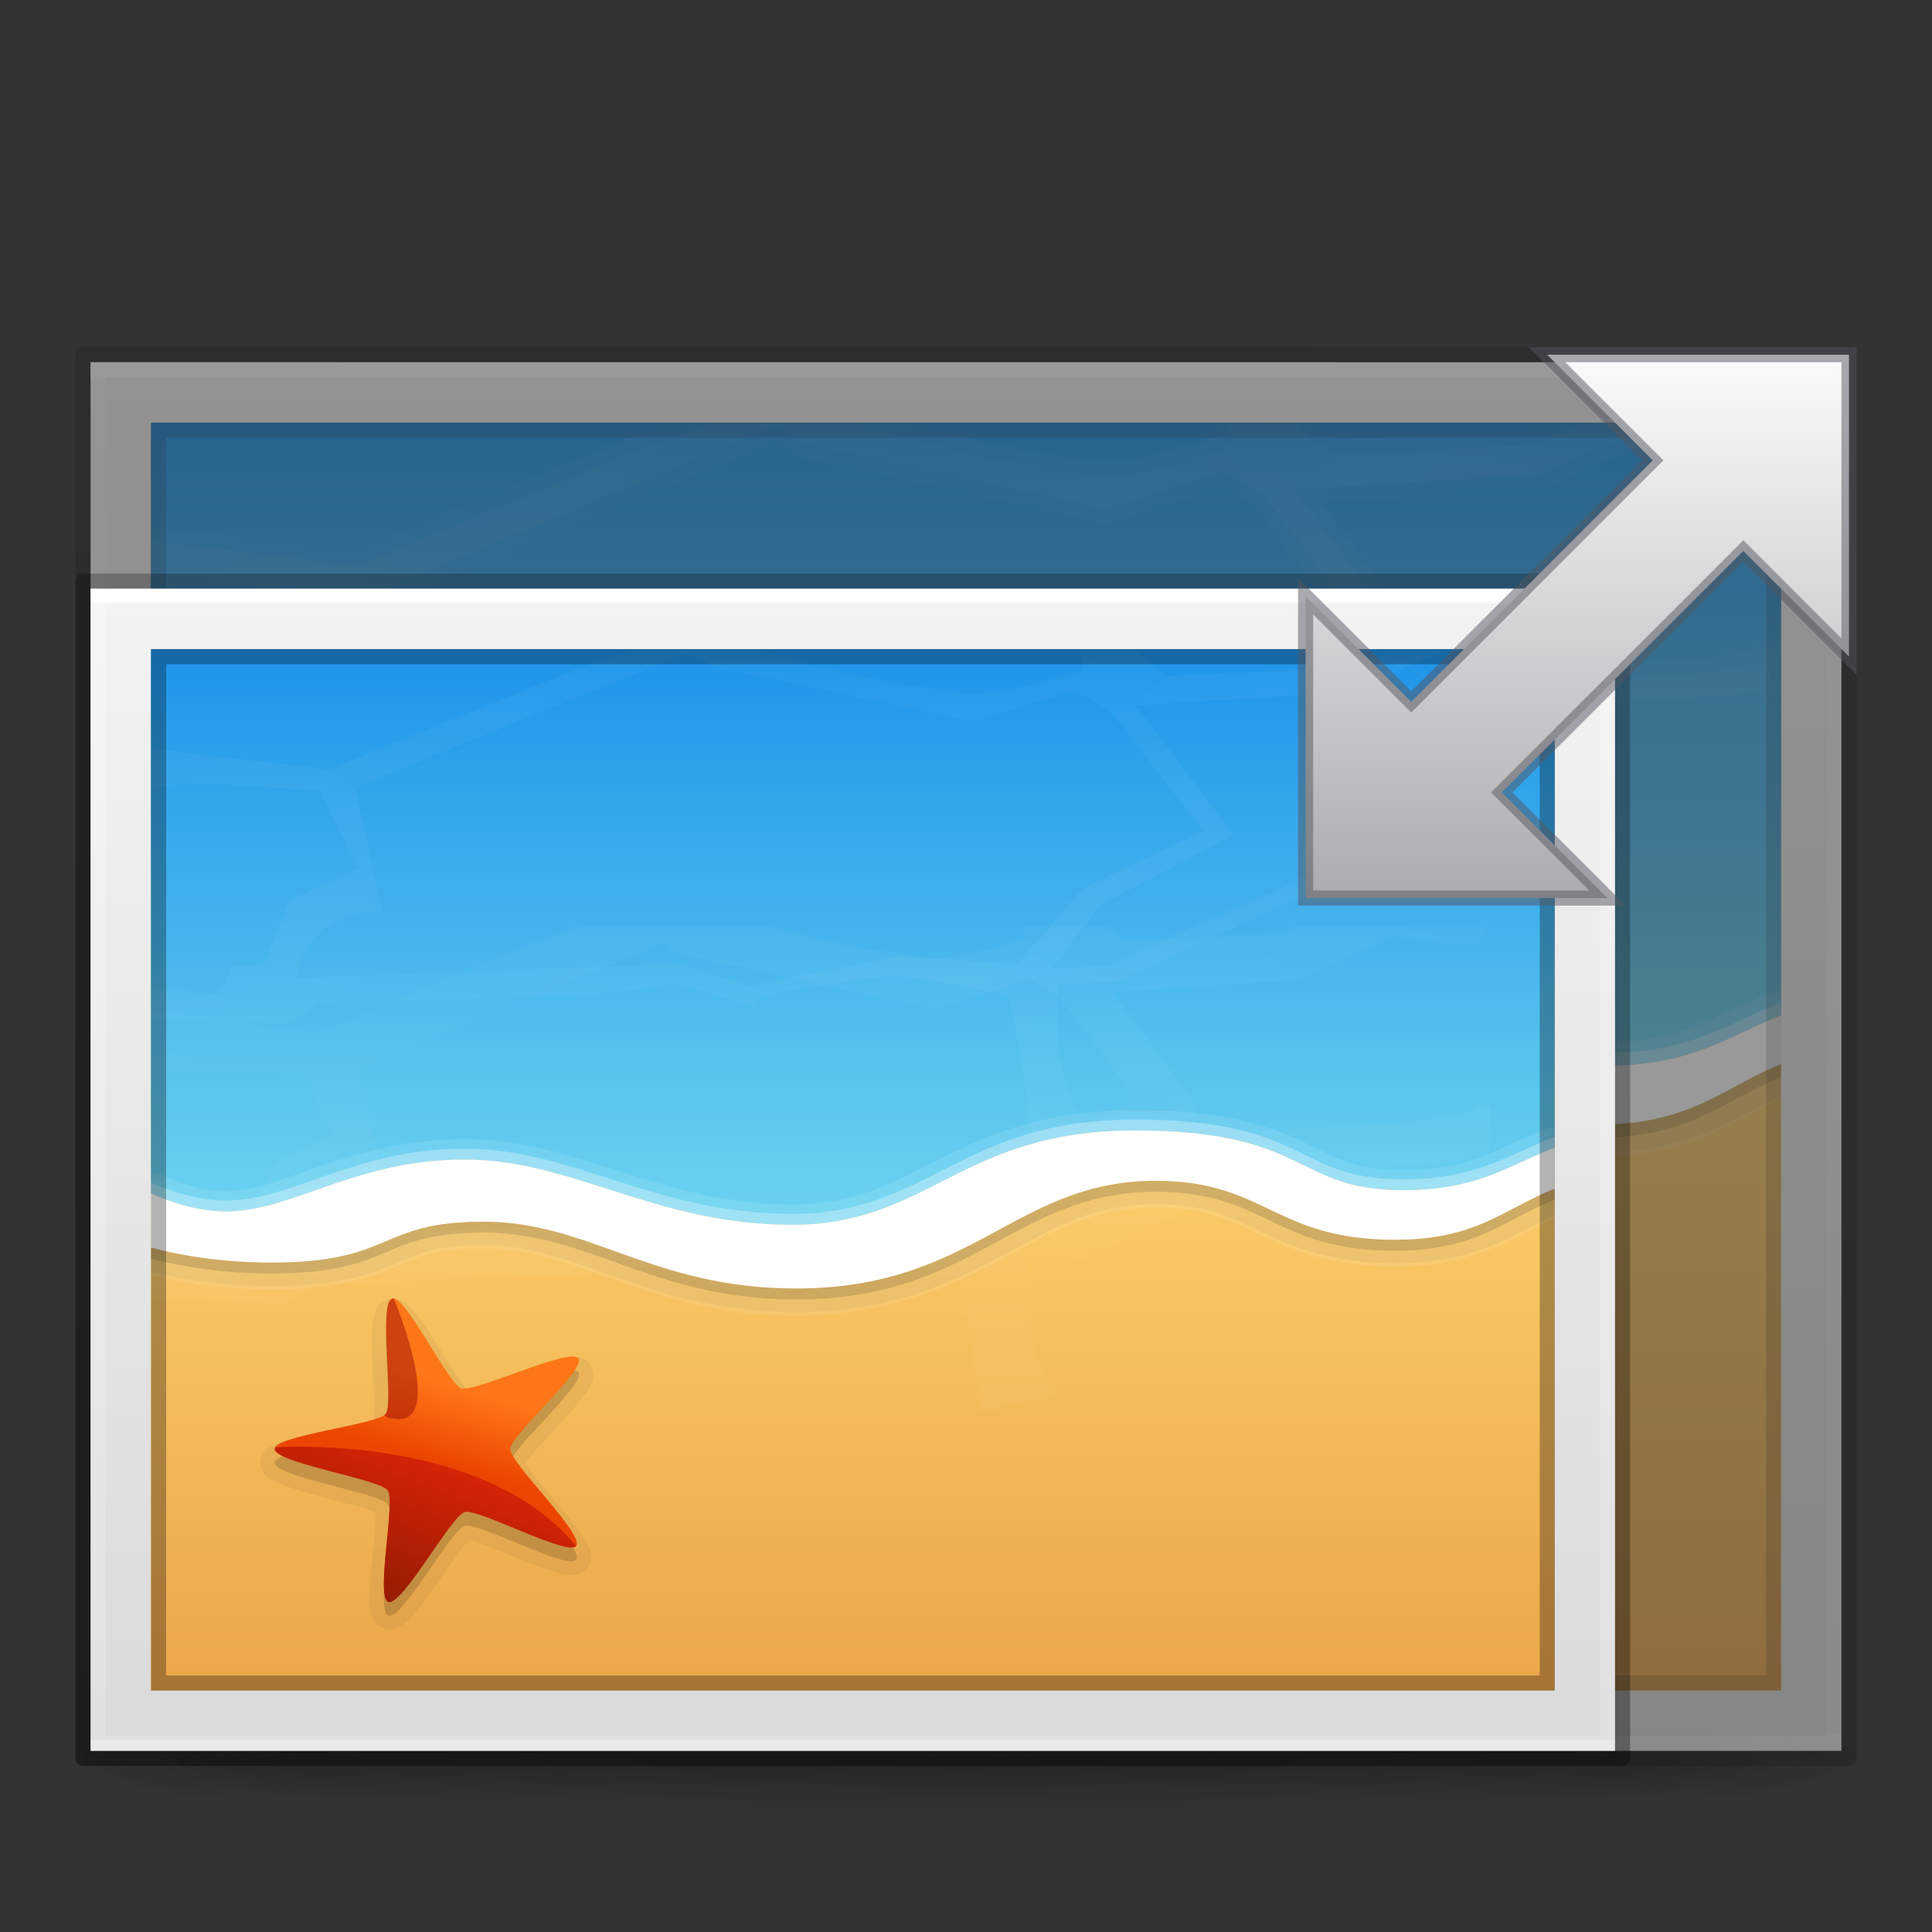 <?xml version="1.0" encoding="UTF-8" standalone="no"?>
<svg
   xmlns:dc="http://purl.org/dc/elements/1.1/"
   xmlns:cc="http://creativecommons.org/ns#"
   xmlns:rdf="http://www.w3.org/1999/02/22-rdf-syntax-ns#"
   xmlns:svg="http://www.w3.org/2000/svg"
   xmlns="http://www.w3.org/2000/svg"
   xmlns:xlink="http://www.w3.org/1999/xlink"
   version="1.0"
   width="128"
   height="128"
   id="svg2453">
  <rect width="100%" height="100%" fill="#333333" stroke="none"/>
  <defs
     id="defs2455">
    <linearGradient
       id="linearGradient3104-6">
      <stop
         id="stop3106-3"
         style="stop-color:#000000;stop-opacity:0.318"
         offset="0" />
      <stop
         id="stop3108-9"
         style="stop-color:#000000;stop-opacity:0.24"
         offset="1" />
    </linearGradient>
    <linearGradient
       id="linearGradient3977-4">
      <stop
         id="stop3979-7"
         style="stop-color:#ffffff;stop-opacity:1"
         offset="0" />
      <stop
         id="stop3981-6"
         style="stop-color:#ffffff;stop-opacity:0.235"
         offset="0.004" />
      <stop
         id="stop3983-5"
         style="stop-color:#ffffff;stop-opacity:0.157"
         offset="1" />
      <stop
         id="stop3985-6"
         style="stop-color:#ffffff;stop-opacity:0.392"
         offset="1" />
    </linearGradient>
    <linearGradient
       id="linearGradient3600-9">
      <stop
         id="stop3602-3"
         style="stop-color:#f4f4f4;stop-opacity:1"
         offset="0" />
      <stop
         id="stop3604-7"
         style="stop-color:#dbdbdb;stop-opacity:1"
         offset="1" />
    </linearGradient>
    <linearGradient
       x1="-51.786"
       y1="50.786"
       x2="-51.786"
       y2="2.906"
       id="linearGradient3163"
       xlink:href="#linearGradient3104-6"
       gradientUnits="userSpaceOnUse"
       gradientTransform="matrix(2.699,0,0,1.891,182.371,16.15)" />
    <linearGradient
       x1="24"
       y1="5.703"
       x2="24"
       y2="42.297"
       id="linearGradient3166"
       xlink:href="#linearGradient3977-4"
       gradientUnits="userSpaceOnUse"
       gradientTransform="matrix(3.108,0,0,2.459,-10.595,10.973)" />
    <linearGradient
       x1="25.132"
       y1="0.985"
       x2="25.132"
       y2="47.013"
       id="linearGradient3169"
       xlink:href="#linearGradient3600-9"
       gradientUnits="userSpaceOnUse"
       gradientTransform="matrix(3.314,0,0,1.999,-15.543,18.957)" />
    <linearGradient
       id="linearGradient3242-59-5">
      <stop
         id="stop3244-9-4"
         style="stop-color:#f8b17e;stop-opacity:1"
         offset="0" />
      <stop
         id="stop3246-7-4"
         style="stop-color:#e35d4f;stop-opacity:1"
         offset="0.262" />
      <stop
         id="stop3248-87-0"
         style="stop-color:#c6262e;stop-opacity:1"
         offset="0.661" />
      <stop
         id="stop3250-2-0"
         style="stop-color:#690b54;stop-opacity:1"
         offset="1" />
    </linearGradient>
    <linearGradient
       x1="229.01"
       y1="600.009"
       x2="229.01"
       y2="635.009"
       id="linearGradient3243"
       xlink:href="#linearGradient3242-59-5"
       gradientUnits="userSpaceOnUse"
       gradientTransform="matrix(-1,0,0,-1,456.02,1228.029)" />
    <linearGradient
       id="linearGradient3702-501-757-0">
      <stop
         id="stop2895-0"
         style="stop-color:#181818;stop-opacity:0"
         offset="0" />
      <stop
         id="stop2897-2"
         style="stop-color:#181818;stop-opacity:1"
         offset="0.5" />
      <stop
         id="stop2899-6"
         style="stop-color:#181818;stop-opacity:0"
         offset="1" />
    </linearGradient>
    <linearGradient
       id="linearGradient3688-464-309-8">
      <stop
         id="stop2889-9"
         style="stop-color:#181818;stop-opacity:1"
         offset="0" />
      <stop
         id="stop2891-4"
         style="stop-color:#181818;stop-opacity:0"
         offset="1" />
    </linearGradient>
    <radialGradient
       r="35.338"
       fy="93.468"
       fx="-4.029"
       cy="93.468"
       cx="-4.029"
       gradientTransform="matrix(1.74,0,0,0.17,71.011,100.34)"
       gradientUnits="userSpaceOnUse"
       id="radialGradient5448-5"
       xlink:href="#linearGradient3688-464-309-8" />
    <radialGradient
       cx="4.993"
       cy="43.5"
       r="2.5"
       fx="4.993"
       fy="43.5"
       id="radialGradient4093-8"
       xlink:href="#linearGradient3688-464-309-8"
       gradientUnits="userSpaceOnUse"
       gradientTransform="matrix(2.004,0,0,1.4,27.988,-17.4)" />
    <radialGradient
       cx="4.993"
       cy="43.5"
       r="2.5"
       fx="4.993"
       fy="43.5"
       id="radialGradient4095-5"
       xlink:href="#linearGradient3688-464-309-8"
       gradientUnits="userSpaceOnUse"
       gradientTransform="matrix(2.004,0,0,1.4,-20.012,-104.4)" />
    <linearGradient
       x1="25.058"
       y1="47.028"
       x2="25.058"
       y2="39.999"
       id="linearGradient4097-9"
       xlink:href="#linearGradient3702-501-757-0"
       gradientUnits="userSpaceOnUse" />
    <linearGradient
       y2="41.994"
       x2="37.069"
       y1="11.344"
       x1="37.069"
       gradientTransform="matrix(1.154,0,0,1.154,64.216,11.906)"
       gradientUnits="userSpaceOnUse"
       id="linearGradient1298"
       xlink:href="#linearGradient4220-7" />
    <linearGradient
       id="linearGradient4220-7">
      <stop
         offset="0"
         style="stop-color:#fafafa;stop-opacity:1"
         id="stop4222-7" />
      <stop
         offset="1"
         style="stop-color:#abacae;stop-opacity:1"
         id="stop4224-0" />
    </linearGradient>
    <linearGradient
       y2="47.013"
       x2="25.132"
       y1="0.985"
       x1="25.132"
       gradientTransform="matrix(2.888,0,0,1.676,-12.833,34.695)"
       gradientUnits="userSpaceOnUse"
       id="linearGradient4208"
       xlink:href="#linearGradient3600-9" />
    <linearGradient
       y2="42.297"
       x2="24"
       y1="5.703"
       x1="24"
       gradientTransform="matrix(2.708,0,0,2.063,-8.522,27.999)"
       gradientUnits="userSpaceOnUse"
       id="linearGradient4212"
       xlink:href="#linearGradient3977-4" />
    <linearGradient
       y2="2.906"
       x2="-51.786"
       y1="50.786"
       x1="-51.786"
       gradientTransform="matrix(2.352,0,0,1.586,159.599,32.341)"
       gradientUnits="userSpaceOnUse"
       id="linearGradient4214"
       xlink:href="#linearGradient3104-6" />
    <linearGradient
       gradientTransform="matrix(0.632,0,0,0.64,146.174,45.032)"
       gradientUnits="userSpaceOnUse"
       xlink:href="#linearGradient3825-5-8-1"
       id="linearGradient5351"
       y2="39.992"
       x2="-96.557"
       y1="110.925"
       x1="-96.557" />
    <linearGradient
       id="linearGradient3825-5-8-1">
      <stop
         offset="0"
         style="stop-color:#e89c42;stop-opacity:1"
         id="stop3827-2-3-5" />
      <stop
         offset="1"
         style="stop-color:#faca67;stop-opacity:1"
         id="stop3829-5-0-5" />
    </linearGradient>
    <linearGradient
       gradientTransform="matrix(0.632,0,0,0.64,146.174,45.032)"
       gradientUnits="userSpaceOnUse"
       xlink:href="#linearGradient3871-6-7"
       id="linearGradient5346"
       y2="38.561"
       x2="-107.456"
       y1="-37.385"
       x1="-107.456" />
    <linearGradient
       id="linearGradient3871-6-7">
      <stop
         offset="0"
         style="stop-color:#0b85e9;stop-opacity:1"
         id="stop3873-3-2" />
      <stop
         offset="1"
         style="stop-color:#69d1ef;stop-opacity:1"
         id="stop3875-4-0" />
    </linearGradient>
    <linearGradient
       gradientTransform="matrix(0.41,0.032,-0.034,0.393,125.954,61.52)"
       gradientUnits="userSpaceOnUse"
       xlink:href="#linearGradient4470-8-1"
       id="linearGradient5192-6"
       y2="75.191"
       x2="-208.497"
       y1="88.75"
       x1="-211.289" />
    <linearGradient
       id="linearGradient4470-8-1">
      <stop
         offset="0"
         style="stop-color:#ec4502;stop-opacity:1"
         id="stop4472-33-4" />
      <stop
         offset="1"
         style="stop-color:#fe7617;stop-opacity:1"
         id="stop4474-2-1" />
    </linearGradient>
    <linearGradient
       gradientTransform="matrix(0.405,0,0,0.41,107.856,52.787)"
       gradientUnits="userSpaceOnUse"
       xlink:href="#linearGradient4574-1-9"
       id="linearGradient5194-7"
       y2="88.801"
       x2="-175.253"
       y1="113.979"
       x1="-184.924" />
    <linearGradient
       id="linearGradient4574-1-9">
      <stop
         offset="0"
         style="stop-color:#7a0f01;stop-opacity:1"
         id="stop4576-8-3" />
      <stop
         offset="1"
         style="stop-color:#d31807;stop-opacity:1"
         id="stop4578-4-4" />
    </linearGradient>
    <linearGradient
       spreadMethod="reflect"
       gradientTransform="translate(-2,-73.008)"
       gradientUnits="userSpaceOnUse"
       xlink:href="#linearGradient6272"
       id="linearGradient6278"
       y2="118.532"
       x2="50.635"
       y1="133.732"
       x1="61.998" />
    <linearGradient
       id="linearGradient6272">
      <stop
         offset="0"
         style="stop-color:#ffffff;stop-opacity:1"
         id="stop6274" />
      <stop
         offset="1"
         style="stop-color:#ffffff;stop-opacity:0.543"
         id="stop6276" />
    </linearGradient>
    <linearGradient
       spreadMethod="reflect"
       gradientTransform="translate(-2,-73.008)"
       gradientUnits="userSpaceOnUse"
       xlink:href="#linearGradient6272"
       id="linearGradient6393"
       y2="121.532"
       x2="67.635"
       y1="138.732"
       x1="61.998" />
    <linearGradient
       y2="39.992"
       x2="-96.557"
       y1="110.925"
       x1="-96.557"
       gradientTransform="matrix(0.584,0,0,0.589,130.295,55.917)"
       gradientUnits="userSpaceOnUse"
       id="linearGradient4394"
       xlink:href="#linearGradient3825-5-8-1" />
    <linearGradient
       y2="38.561"
       x2="-107.456"
       y1="-37.385"
       x1="-107.456"
       gradientTransform="matrix(0.612,0,0,0.603,136.106,56.233)"
       gradientUnits="userSpaceOnUse"
       id="linearGradient4396"
       xlink:href="#linearGradient3871-6-7" />
    <linearGradient
       y2="75.191"
       x2="-208.497"
       y1="88.75"
       x1="-211.289"
       gradientTransform="matrix(0.379,0.03,-0.031,0.361,111.609,71.086)"
       gradientUnits="userSpaceOnUse"
       id="linearGradient4398"
       xlink:href="#linearGradient4470-8-1" />
    <linearGradient
       y2="88.801"
       x2="-175.253"
       y1="113.979"
       x1="-184.924"
       gradientTransform="matrix(0.374,0,0,0.377,94.884,63.052)"
       gradientUnits="userSpaceOnUse"
       id="linearGradient4400"
       xlink:href="#linearGradient4574-1-9" />
    <linearGradient
       y2="118.532"
       x2="50.635"
       y1="133.732"
       x1="61.998"
       spreadMethod="reflect"
       gradientTransform="matrix(0.969,0,0,0.942,-7.438,-54.974)"
       gradientUnits="userSpaceOnUse"
       id="linearGradient4402"
       xlink:href="#linearGradient6272" />
    <linearGradient
       y2="121.532"
       x2="67.635"
       y1="138.732"
       x1="61.998"
       spreadMethod="reflect"
       gradientTransform="matrix(0.924,0,0,0.92,-6.624,-34.294)"
       gradientUnits="userSpaceOnUse"
       id="linearGradient4404"
       xlink:href="#linearGradient6272" />
  </defs>
  <g
     transform="matrix(2.711,0,0,-2.716,-554.24,1739.921)"
     id="layer12-33"
     style="color:#000000;display:inline;overflow:visible;visibility:visible;opacity:0.3;fill:#000000;fill-opacity:1;fill-rule:nonzero;stroke:none;stroke-width:1.002;marker:none;enable-background:accumulate" />
  <g
     transform="matrix(2.711,0,0,-2.716,-554.24,1738.921)"
     id="layer12"
     style="color:#000000;display:inline;overflow:visible;visibility:visible;fill:url(#linearGradient3243);fill-opacity:1;fill-rule:nonzero;stroke:none;marker:none;enable-background:accumulate" />
  <g
     transform="matrix(2.735,0,0,2.78,-3.676,-43.674)"
     id="g4293" />
  <g
     id="g4466">
    <path
       style="color:#000000;display:inline;overflow:visible;visibility:visible;opacity:0.2;fill:url(#radialGradient5448-5);fill-opacity:1;fill-rule:nonzero;stroke:none;stroke-width:1;marker:none;enable-background:accumulate"
       id="path3041"
       d="m 125.5,116.21 a 61.5,6 0 0 1 -123,0 61.5,6 0 1 1 123,0 z" />
    <g
       style="display:inline"
       id="g2036"
       transform="matrix(3.025,0,0,0.556,-8.6,93.099)">
      <g
         style="opacity:0.4"
         id="g3712"
         transform="matrix(1.053,0,0,1.286,-1.263,-13.429)">
        <rect
           style="fill:url(#radialGradient4093-8);fill-opacity:1;stroke:none"
           id="rect2801-5"
           y="40"
           x="38"
           height="7"
           width="5" />
        <rect
           style="fill:url(#radialGradient4095-5);fill-opacity:1;stroke:none"
           id="rect3696-7"
           transform="scale(-1,-1)"
           y="-47"
           x="-10"
           height="7"
           width="5" />
        <rect
           style="fill:url(#linearGradient4097-9);fill-opacity:1;stroke:none"
           id="rect3700-7"
           y="40"
           x="10"
           height="7"
           width="28" />
      </g>
    </g>
    <g
       id="g4445"
       style="opacity:0.5">
      <path
         d="m 6,24 c 26.581,0 116,0.006 116,0.006 l 1.4e-4,91.994 c 0,0 -77.333,0 -116,0 0,-30.667 0,-61.333 0,-91.999 z"
         id="path4160-6"
         style="display:inline;fill:url(#linearGradient3169);fill-opacity:1;stroke:none" />
      <g
         id="g4463"
         transform="matrix(1.125,0,0,1.12,-8,-6.711)"
         style="">
        <path
           style="color:#000000;display:inline;overflow:visible;visibility:visible;fill:url(#linearGradient5351);fill-opacity:1;fill-rule:nonzero;stroke:none;stroke-width:10;marker:none;enable-background:accumulate"
           id="rect3055-2-9-2"
           d="m 16,30.992 0,75 96,0 0,-75 z" />
        <path
           style="color:#000000;display:inline;overflow:visible;visibility:visible;opacity:0.05;fill:#000000;fill-opacity:1;fill-rule:nonzero;stroke:none;stroke-width:10;marker:none;enable-background:accumulate"
           id="path4084-9-2"
           d="m 16,31.259 0,43.526 c 2.218,0.559 4.979,0.995 8.236,0.995 4.431,0 6.755,-0.813 8.455,-1.548 1.7,-0.734 2.663,-1.327 6.055,-1.327 3.237,0 5.864,1.078 9.109,2.267 3.245,1.188 7.064,2.432 12.273,2.432 6.47,0 10.66,-2.063 14.127,-3.98 3.467,-1.917 6.141,-3.593 10.473,-3.593 3.421,0 4.955,0.833 7.091,1.88 2.136,1.046 4.825,2.267 9.273,2.267 5.595,0 8.15,-2.067 10.909,-3.372 l 0,-39.545 z" />
        <path
           style="color:#000000;display:inline;overflow:visible;visibility:visible;opacity:0.15;fill:#000000;fill-opacity:1;fill-rule:nonzero;stroke:none;stroke-width:10;marker:none;enable-background:accumulate"
           id="rect3055-2-6-9-0-5"
           d="m 16,32.259 0,41.591 c 2.144,0.578 4.925,1.05 8.236,1.05 8.443,0 7.239,-2.875 14.509,-2.875 7.271,0 11.553,4.699 21.382,4.699 12.174,0 14.968,-7.574 24.6,-7.574 7.521,0 8.086,4.146 16.364,4.146 5.592,0 7.449,-2.178 10.909,-3.593 l 0,-37.445 z" />
        <path
           style="fill:url(#linearGradient5346);fill-opacity:1;stroke:none"
           id="path3867-3-5-1"
           d="m 16,30.992 0,38.274 c 1.425,0.666 3.231,1.272 5.182,1.272 4.456,0 8.814,-3.649 16.255,-3.649 7.441,0 13.037,4.588 22.418,4.588 9.381,0 11.493,-6.634 23.455,-6.634 11.962,0 10.837,4.201 18.327,4.201 5.159,0 7.363,-1.826 10.364,-2.985 l 0,-35.068 z" />
        <path
           style="color:#000000;display:inline;overflow:visible;visibility:visible;opacity:0.1;fill:#ffffff;fill-opacity:1;fill-rule:nonzero;stroke:none;stroke-width:10;marker:none;enable-background:accumulate"
           id="path4213-1-3"
           d="m 83.309,63.416 c -6.284,0 -10.237,1.803 -13.473,3.483 -3.236,1.679 -5.677,3.151 -9.982,3.151 -4.423,0 -7.92,-1.071 -11.4,-2.211 -3.48,-1.14 -6.961,-2.377 -11.018,-2.377 -3.988,0 -7.195,0.951 -9.818,1.88 -2.624,0.929 -4.656,1.769 -6.436,1.769 -1.612,0 -3.184,-0.559 -4.473,-1.161 a 1.661,1.684 0 0 0 -0.709,-0.166 l 0,7.242 c 2.209,0.56 4.979,0.995 8.236,0.995 4.408,0 6.65,-0.815 8.345,-1.548 1.695,-0.733 2.744,-1.327 6.164,-1.327 3.282,0 5.922,1.08 9.164,2.267 3.241,1.187 7.043,2.432 12.218,2.432 6.427,0 10.611,-2.066 14.073,-3.98 3.462,-1.914 6.141,-3.593 10.527,-3.593 3.459,0 5.066,0.89 7.2,1.935 2.133,1.045 4.751,2.211 9.164,2.211 5.619,0 8.082,-2.113 10.909,-3.428 l 0,-6.357 a 1.661,1.684 0 0 0 -0.6,0.111 c -3.291,1.271 -4.991,2.875 -9.764,2.875 -3.439,0 -4.512,-0.835 -6.764,-1.935 -2.252,-1.1 -5.391,-2.267 -11.564,-2.267 z" />
        <path
           style="color:#000000;display:inline;overflow:visible;visibility:visible;opacity:0.3;fill:#ffffff;fill-opacity:1;fill-rule:nonzero;stroke:none;stroke-width:10;marker:none;enable-background:accumulate"
           id="rect3055-2-6-94-0-3"
           d="m 83.309,64.075 c -11.962,0 -14.073,6.634 -23.455,6.634 -9.381,0 -14.978,-4.588 -22.418,-4.588 -7.441,0 -11.798,3.649 -16.255,3.649 -1.951,0 -3.756,-0.605 -5.182,-1.272 l 0,3.814 c 2.144,0.578 4.925,1.05 8.236,1.05 8.443,0 7.239,-2.875 14.509,-2.875 7.271,0 11.553,4.699 21.382,4.699 12.174,0 14.968,-7.574 24.6,-7.574 7.521,0 8.086,4.146 16.364,4.146 5.592,0 7.449,-2.178 10.909,-3.593 l 0,-2.875 c -3.001,1.159 -5.204,2.985 -10.364,2.985 -7.49,0 -6.365,-4.201 -18.327,-4.201 z" />
        <path
           style="color:#000000;display:inline;overflow:visible;visibility:visible;fill:#ffffff;fill-opacity:1;fill-rule:nonzero;stroke:none;stroke-width:10;marker:none;enable-background:accumulate"
           id="rect3055-2-6-8-2"
           d="m 83.309,64.843 c -11.962,0 -14.073,6.634 -23.455,6.634 -9.381,0 -14.978,-4.588 -22.418,-4.588 -7.441,0 -11.798,3.649 -16.255,3.649 -1.951,0 -3.756,-0.605 -5.182,-1.272 l 0,3.814 c 2.144,0.578 4.925,1.05 8.236,1.05 8.443,0 7.239,-2.875 14.509,-2.875 7.271,0 11.553,4.699 21.382,4.699 12.174,0 14.968,-7.574 24.6,-7.574 7.521,0 8.086,4.146 16.364,4.146 5.592,0 7.449,-2.178 10.909,-3.593 l 0,-2.875 c -3.001,1.159 -5.204,2.985 -10.364,2.985 -7.49,0 -6.365,-4.201 -18.327,-4.201 z" />
        <path
           style="color:#000000;display:inline;overflow:visible;visibility:visible;opacity:0.05;fill:#000000;fill-opacity:1;stroke:none;stroke-width:10;marker:none;enable-background:accumulate"
           id="path6173"
           d="m 33.461,77.776 c -0.161,-0.012 -0.343,-0.002 -0.521,0.058 -0.697,0.237 -0.823,0.753 -0.92,1.101 -0.097,0.348 -0.137,0.697 -0.159,1.099 -0.044,0.804 -0.01,1.782 0.033,2.757 0.043,0.975 0.098,1.948 0.103,2.7 0.002,0.376 -0.004,0.701 -0.027,0.912 -0.002,0.019 -0.013,0.018 -0.016,0.036 -0.008,0.004 -0.005,0.008 -0.014,0.011 -0.196,0.073 -0.505,0.171 -0.874,0.265 -0.737,0.187 -1.715,0.384 -2.682,0.592 -0.967,0.208 -1.928,0.42 -2.701,0.665 -0.386,0.122 -0.724,0.253 -1.043,0.437 -0.16,0.092 -0.322,0.19 -0.483,0.37 -0.161,0.18 -0.328,0.491 -0.318,0.852 0.019,0.709 0.485,0.979 0.802,1.174 0.316,0.195 0.662,0.334 1.055,0.478 0.786,0.288 1.757,0.56 2.74,0.82 0.983,0.26 1.973,0.505 2.722,0.733 0.375,0.114 0.686,0.231 0.888,0.317 0.025,0.011 0.028,0.017 0.049,0.029 3.47e-4,0.006 -0.001,0.006 -0.001,0.012 0.012,0.201 0.01,0.511 -0.011,0.876 -0.042,0.73 -0.147,1.678 -0.239,2.624 -0.092,0.946 -0.169,1.887 -0.165,2.667 0.002,0.39 0.017,0.734 0.1,1.082 0.042,0.174 0.094,0.358 0.222,0.561 0.129,0.203 0.378,0.45 0.739,0.552 0.709,0.201 1.12,-0.143 1.412,-0.371 0.292,-0.228 0.539,-0.488 0.804,-0.801 0.529,-0.626 1.1,-1.426 1.663,-2.24 0.563,-0.814 1.116,-1.648 1.574,-2.26 0.229,-0.306 0.442,-0.55 0.59,-0.707 0.017,-0.018 0.025,-0.019 0.042,-0.034 0.003,-0.003 0.01,0.003 0.013,10e-4 0.203,0.05 0.51,0.147 0.866,0.278 0.711,0.262 1.619,0.652 2.529,1.026 0.91,0.374 1.823,0.734 2.599,0.97 0.388,0.118 0.73,0.216 1.101,0.247 0.186,0.015 0.381,0.017 0.622,-0.038 0.241,-0.055 0.564,-0.197 0.778,-0.495 0.419,-0.583 0.219,-1.078 0.083,-1.414 -0.136,-0.336 -0.331,-0.646 -0.56,-0.983 -0.458,-0.674 -1.085,-1.435 -1.719,-2.197 -0.634,-0.762 -1.272,-1.52 -1.738,-2.125 -0.233,-0.302 -0.431,-0.564 -0.542,-0.746 -0.01,-0.016 -0.002,-0.022 -0.01,-0.038 0.005,-0.009 -0.004,-0.015 0.002,-0.025 0.113,-0.17 0.309,-0.414 0.55,-0.698 0.481,-0.567 1.155,-1.281 1.809,-1.994 0.654,-0.713 1.289,-1.426 1.763,-2.06 0.237,-0.317 0.437,-0.601 0.583,-0.93 0.073,-0.164 0.133,-0.344 0.153,-0.581 0.02,-0.236 -0.019,-0.573 -0.248,-0.859 -0.45,-0.562 -0.998,-0.535 -1.374,-0.516 -0.376,0.02 -0.733,0.103 -1.14,0.207 -0.813,0.208 -1.764,0.544 -2.72,0.885 -0.955,0.341 -1.913,0.69 -2.659,0.927 -0.373,0.118 -0.695,0.205 -0.911,0.249 -0.024,0.005 -0.03,0.006 -0.052,0.008 -0.006,-0.006 -0.006,-0.006 -0.012,-0.013 -0.133,-0.155 -0.324,-0.415 -0.531,-0.721 -0.413,-0.613 -0.913,-1.433 -1.418,-2.248 -0.505,-0.815 -1.014,-1.627 -1.495,-2.254 -0.241,-0.314 -0.462,-0.578 -0.742,-0.812 -0.14,-0.117 -0.298,-0.234 -0.526,-0.325 -0.114,-0.046 -0.256,-0.082 -0.417,-0.095 z" />
        <path
           style="color:#000000;display:inline;overflow:visible;visibility:visible;opacity:0.15;fill:#000000;fill-opacity:1;stroke:none;stroke-width:10;marker:none;enable-background:accumulate"
           id="path4468-0-0"
           d="m 33.281,78.758 c 0.949,-0.322 4.017,6.165 4.971,6.473 0.988,0.319 7.758,-2.955 8.393,-2.163 0.613,0.765 -4.883,5.566 -4.894,6.53 -0.011,0.999 5.329,6.152 4.738,6.975 -0.57,0.795 -7.034,-2.725 -7.995,-2.437 -0.995,0.299 -4.465,6.757 -5.465,6.474 -0.965,-0.274 0.535,-7.25 -0.048,-8.036 -0.604,-0.814 -8.089,-1.976 -8.116,-2.974 -0.026,-0.964 7.365,-1.756 7.966,-2.53 0.622,-0.802 -0.534,-7.978 0.449,-8.312 z" />
        <path
           style="color:#000000;display:inline;overflow:visible;visibility:visible;fill:url(#linearGradient5192-6);fill-opacity:1;stroke:none;stroke-width:10;marker:none;enable-background:accumulate"
           id="path4468-0"
           d="m 33.281,77.758 c 0.949,-0.322 4.017,6.165 4.971,6.473 0.988,0.319 7.758,-2.955 8.393,-2.163 0.613,0.765 -4.883,5.566 -4.894,6.53 -0.011,0.999 5.329,6.152 4.738,6.975 -0.57,0.795 -7.034,-2.725 -7.995,-2.437 -0.995,0.299 -4.465,6.757 -5.465,6.474 -0.965,-0.274 0.535,-7.25 -0.048,-8.036 -0.604,-0.814 -8.089,-1.976 -8.116,-2.974 -0.026,-0.964 7.365,-1.756 7.966,-2.53 0.622,-0.802 -0.534,-7.978 0.449,-8.312 z" />
        <path
           style="opacity:0.5;fill:#9d0f06;fill-opacity:1;stroke:none"
           id="path4480-1"
           d="m 33.345,77.746 -0.278,0.269 c -0.002,0.006 -0.01,0.008 -0.012,0.012 -0.559,1.36 0.336,7.311 -0.228,8.038 -0.024,0.03 -0.058,0.072 -0.101,0.103 l 0.228,0.154 c 4.561,1.374 0.569,-8.29 0.455,-8.563 -0.022,-0.004 -0.043,-0.014 -0.063,-0.012 z" />
        <path
           style="opacity:0.75;fill:url(#linearGradient5194-7);fill-opacity:1;stroke:none"
           id="path4517-5"
           d="m 26.313,88.437 c -0.897,0.008 -1.417,0.051 -1.417,0.051 l 0,0.012 0,0.205 c 0.526,0.973 7.5,2.087 8.082,2.871 0.583,0.786 -0.915,7.764 0.051,8.038 1,0.283 4.469,-6.175 5.464,-6.474 0.955,-0.286 7.341,3.185 7.981,2.448 l -0.012,-0.012 c -5.385,-6.641 -16.261,-7.173 -20.149,-7.14 z" />
        <path
           style="opacity:0.04;fill:url(#linearGradient6278);fill-opacity:1;stroke:none"
           id="path6200"
           d="m 49.25,30.992 -3.906,1.344 -17.188,7.125 -12.156,-1.469 0,2.906 c 1.639,-0.951 11.594,0.094 11.594,0.094 l 2.531,5.438 -4.625,2.219 -1.812,4.625 -2.094,0 -0.844,1.969 -4.75,-0.344 0,2.062 9.5,0.375 1.969,-1.406 19.125,-0.688 5.469,-0.688 5.156,1.531 0.438,-0.562 c 0.978,-0.559 8.938,-1.562 8.938,-1.562 1.677,0 7.969,1.406 7.969,1.406 0.768,2.304 1.576,9.17 1.719,10.406 1.188,-0.343 2.522,-0.591 4,-0.75 -1.138,-1.29 -2.599,-4.181 -2.25,-10.469 l 4.062,-0.156 c 0,0 10.891,-5.303 13.406,-6.281 2.515,-0.978 13.996,-0.413 15.812,-1.531 l 0.125,-1.75 c -0.347,0.413 -2.623,1.279 -15.094,1.594 0,0 -14.129,6.285 -14.688,6.844 l -4.031,0.156 3.344,-4.469 9.094,-4.906 -6.719,-9.094 14.688,-0.969 6.594,-3 -3.938,0 -3.781,1.344 -11.438,0.531 -2.219,-1.875 -3.875,0 c 0.253,0.598 0.399,1.153 0.219,1.469 0,0 -4.474,1.688 -7.688,1.688 l -2.656,-0.438 c -2.281,0 -9.299,-1.965 -11.906,-2.719 l -8.094,0 z m 56.437,0 5.188,0.344 -0.062,-0.344 -5.125,0 z m -52.937,0.219 1.688,0.969 17.75,3.906 6.969,-2.219 2.5,1.531 6.312,8.375 -8.25,4.062 -4.469,5.312 -8.094,-0.562 -10.219,2.094 -4.75,-1.531 -26.25,0.969 c 0.838,-5.03 5.875,-4.594 5.875,-4.594 l -1.844,-8.812 22.781,-9.5 z m 58.687,13.406 0,0.188 c 0.09,-0.126 0,-0.188 0,-0.188 z" />
        <path
           style="opacity:0.03;fill:url(#linearGradient6393);fill-opacity:1;stroke:none"
           id="path6314"
           d="m 46.594,30.992 -1.531,0.531 a 0.859,0.859 0 0 0 -0.062,0.031 l -16.969,7.031 -11.938,-1.438 a 0.859,0.859 0 0 0 -0.094,0 l 0,4.625 a 0.859,0.859 0 0 0 0.438,-0.125 c 0.024,-0.014 0.971,-0.247 2.094,-0.281 1.122,-0.035 2.511,0.023 3.844,0.094 2.406,0.127 4.21,0.301 4.625,0.344 l 1.969,4.219 -3.844,1.844 a 0.859,0.859 0 0 0 -0.438,0.469 l -1.594,4.094 -1.5,0 a 0.859,0.859 0 0 0 -0.781,0.5 l -0.625,1.438 -4.125,-0.312 a 0.859,0.859 0 0 0 -0.062,0 l 0,3.75 9.469,0.375 a 0.859,0.859 0 0 0 0.531,-0.156 l 1.75,-1.25 18.875,-0.688 a 0.859,0.859 0 0 0 0.062,0 l 5.312,-0.656 4.969,1.469 a 0.859,0.859 0 0 0 0.938,-0.281 l 0.312,-0.375 c 0.061,-0.021 0.107,-0.072 0.312,-0.125 0.283,-0.074 0.662,-0.134 1.094,-0.219 0.863,-0.169 1.951,-0.372 3,-0.531 2.051,-0.311 3.882,-0.552 3.969,-0.562 0.012,0 0.08,-2.8e-4 0.094,0 0.645,0.013 2.61,0.346 4.344,0.688 1.488,0.293 2.422,0.507 2.812,0.594 0.316,1.102 0.68,3.029 0.969,5 0.314,2.144 0.554,4.166 0.625,4.781 a 0.859,0.859 0 0 0 0.031,0.156 c 1.616,-0.534 3.454,-0.93 5.656,-1.094 a 0.859,0.859 0 0 0 -0.188,-0.469 c -0.913,-1.035 -2.234,-3.555 -2.062,-9.094 l 3.25,-0.125 a 0.859,0.859 0 0 0 0.344,-0.062 c 0,0 2.717,-1.335 5.75,-2.781 3.033,-1.446 6.435,-3.018 7.594,-3.469 0.397,-0.154 1.598,-0.337 3.031,-0.438 1.433,-0.1 3.136,-0.158 4.844,-0.219 1.708,-0.06 3.408,-0.128 4.812,-0.25 1.405,-0.122 2.424,-0.211 3.25,-0.719 a 0.859,0.859 0 0 0 0.25,-0.219 l 0,-3.125 c -0.033,-0.026 -0.094,-0.062 -0.094,-0.062 a 0.859,0.859 0 0 0 -1.281,0.438 c -0.048,0.027 0.021,-0.003 -0.188,0.062 -0.385,0.122 -1.068,0.257 -2.125,0.406 -2.113,0.299 -5.783,0.625 -12,0.781 a 0.859,0.859 0 0 0 -0.313,0.062 c 0,0 -3.55,1.576 -7.156,3.219 -1.803,0.822 -3.62,1.641 -5.031,2.312 -0.706,0.336 -1.297,0.643 -1.75,0.875 -0.227,0.116 -0.409,0.225 -0.562,0.312 -0.032,0.018 -0.067,0.049 -0.094,0.062 l -2.031,0.094 2.156,-2.906 8.938,-4.812 a 0.859,0.859 0 0 0 0.281,-1.25 l -5.812,-7.844 13.156,-0.875 a 0.859,0.859 0 0 0 0.281,-0.062 l 6.594,-3 a 0.859,0.859 0 0 0 0.188,-0.125 0.859,0.859 0 0 0 0.031,0 0.859,0.859 0 0 0 0.438,0.188 l 5.188,0.344 a 0.859,0.859 0 0 0 0.906,-1 l -0.031,-0.187 -13.594,0 -1.406,0.5 -10.906,0.5 -1.188,-1 -6.062,0 a 0.859,0.859 0 0 0 0.062,0.344 c 0.08,0.19 0.117,0.328 0.156,0.469 -0.756,0.266 -4.166,1.482 -6.781,1.5 l -2.594,-0.438 a 0.859,0.859 0 0 0 -0.125,0 c -0.894,0 -3.278,-0.482 -5.625,-1.062 -1.087,-0.269 -2.164,-0.544 -3.156,-0.812 l -13.875,0 z m 6.094,1.188 1.312,0.75 a 0.859,0.859 0 0 0 0.25,0.094 l 17.75,3.906 a 0.859,0.859 0 0 0 0.438,-0.031 l 6.625,-2.094 1.969,1.188 5.625,7.469 -7.312,3.594 a 0.859,0.859 0 0 0 -0.281,0.219 l -4.219,5 -7.625,-0.531 a 0.859,0.859 0 0 0 -0.25,0 l -10,2.062 -4.531,-1.469 a 0.859,0.859 0 0 0 -0.281,-0.031 l -24.906,0.906 c 0.535,-1.309 1.342,-2.123 2.25,-2.469 1.162,-0.443 2.25,-0.375 2.25,-0.375 a 0.859,0.859 0 0 0 0.906,-1.031 l -1.688,-8.125 21.719,-9.031 z" />
      </g>
      <path
         d="m 121.5,115.5 -115,0 0,-91 115,0 z"
         id="rect6741-1-8"
         style="fill:none;stroke:url(#linearGradient3166);stroke-width:1;stroke-linecap:round;stroke-linejoin:miter;stroke-miterlimit:4;stroke-dasharray:none;stroke-dashoffset:0;stroke-opacity:1" />
      <path
         d="m 5.5,23.5 c 26.811,0 117,0.006 117,0.006 l 1.3e-4,92.994 c 0,0 -78,0 -117,0 0,-31 0,-62 0,-93 z"
         id="path4160-6-1"
         style="display:inline;fill:none;stroke:url(#linearGradient3163);stroke-width:1;stroke-linecap:butt;stroke-linejoin:round;stroke-miterlimit:4;stroke-dasharray:none;stroke-dashoffset:0;stroke-opacity:1" />
      <rect
         style="color:#000000;display:inline;overflow:visible;visibility:visible;opacity:0.15;fill:none;fill-opacity:1;fill-rule:nonzero;stroke:#000000;stroke-width:1;stroke-linecap:round;stroke-linejoin:miter;stroke-miterlimit:4;stroke-dasharray:none;stroke-dashoffset:0;stroke-opacity:1;marker:none;enable-background:accumulate"
         id="rect4197"
         y="28.5"
         x="10.5"
         height="83"
         width="107" />
    </g>
    <g
       id="g4425">
      <path
         style="display:inline;fill:url(#linearGradient4208);fill-opacity:1;stroke:none"
         id="path4198"
         d="M 6,39 C 29.159,39 107,39 107,39 L 107,116 6,116 6,39 Z" />
      <path
         style="fill:none;stroke:url(#linearGradient4212);stroke-width:1;stroke-linecap:round;stroke-linejoin:miter;stroke-miterlimit:4;stroke-dasharray:none;stroke-dashoffset:0;stroke-opacity:1"
         id="path4202"
         d="m 106.5,115.5 -100,0 0,-76 100,1.04e-4 z" />
      <path
         style="display:inline;fill:none;stroke:url(#linearGradient4214);stroke-width:1;stroke-linecap:butt;stroke-linejoin:round;stroke-miterlimit:4;stroke-dasharray:none;stroke-dashoffset:0;stroke-opacity:1"
         id="path4204"
         d="M 5.5,38.5 C 28.859,38.5 107.5,38.5 107.5,38.5 l 0,78 -102,0 0,-78 z" />
      <path
         style="color:#000000;display:inline;overflow:visible;visibility:visible;fill:url(#linearGradient4394);fill-opacity:1;fill-rule:nonzero;stroke:none;stroke-width:10;marker:none;enable-background:accumulate"
         id="path4366"
         d="m 10,43 0,69 93.001,0 0,-69 z" />
      <path
         style="color:#000000;display:inline;overflow:visible;visibility:visible;opacity:0.05;fill:#000000;fill-opacity:1;fill-rule:nonzero;stroke:none;stroke-width:10;marker:none;enable-background:accumulate"
         id="path4368"
         d="m 10,43.257 0,41.006 c 2.149,0.526 4.824,0.937 7.979,0.937 4.293,0 6.544,-0.766 8.19,-1.458 1.646,-0.692 2.58,-1.25 5.865,-1.25 3.136,0 5.68,1.016 8.824,2.135 3.144,1.12 6.843,2.292 11.889,2.292 6.268,0 10.327,-1.944 13.686,-3.75 3.359,-1.806 5.949,-3.385 10.145,-3.385 3.314,0 4.8,0.785 6.869,1.771 2.069,0.986 4.675,2.135 8.983,2.135 5.42,0 7.895,-1.947 10.568,-3.177 l 0,-37.256 z" />
      <path
         style="color:#000000;display:inline;overflow:visible;visibility:visible;opacity:0.15;fill:#000000;fill-opacity:1;fill-rule:nonzero;stroke:none;stroke-width:10;marker:none;enable-background:accumulate"
         id="path4370"
         d="m 10,44.199 0,39.184 c 2.077,0.544 4.771,0.99 7.979,0.99 8.179,0 7.012,-2.708 14.056,-2.708 7.043,0 11.192,4.427 20.714,4.427 11.794,0 14.5,-7.135 23.831,-7.135 7.286,0 7.833,3.906 15.852,3.906 5.417,0 7.216,-2.052 10.568,-3.385 l 0,-35.278 z" />
      <path
         style="fill:url(#linearGradient4396);fill-opacity:1;stroke:none"
         id="path4372"
         d="m 10,43.005 0,36.058 c 1.381,0.628 3.13,1.198 5.02,1.198 4.317,0 8.539,-3.437 15.747,-3.437 7.208,0 12.629,4.323 21.718,4.323 9.088,0 11.134,-6.25 22.722,-6.25 11.588,0 10.498,3.958 17.755,3.958 4.998,0 7.133,-1.721 10.04,-2.812 l 0,-33.038 z" />
      <path
         style="color:#000000;display:inline;overflow:visible;visibility:visible;opacity:0.1;fill:#ffffff;fill-opacity:1;fill-rule:nonzero;stroke:none;stroke-width:10;marker:none;enable-background:accumulate"
         id="path4374"
         d="m 75.206,73.553 c -6.088,0 -9.917,1.699 -13.052,3.281 -3.135,1.582 -5.5,2.969 -9.67,2.969 -4.285,0 -7.672,-1.009 -11.044,-2.083 -3.372,-1.074 -6.743,-2.24 -10.674,-2.24 -3.864,0 -6.97,0.896 -9.511,1.771 -2.542,0.875 -4.51,1.667 -6.235,1.667 -1.562,0 -3.085,-0.526 -4.333,-1.094 a 1.609,1.586 0 0 0 -0.687,-0.156 l 0,6.823 c 2.14,0.528 4.824,0.937 7.979,0.937 4.27,0 6.442,-0.768 8.085,-1.458 1.642,-0.69 2.659,-1.25 5.971,-1.25 3.18,0 5.737,1.017 8.877,2.135 3.14,1.118 6.822,2.292 11.836,2.292 6.226,0 10.279,-1.946 13.633,-3.75 3.354,-1.804 5.949,-3.385 10.198,-3.385 3.351,0 4.908,0.838 6.975,1.823 2.067,0.985 4.603,2.083 8.877,2.083 5.444,0 7.83,-1.991 10.568,-3.229 l 0,-5.989 a 1.609,1.586 0 0 0 -0.581,0.104 c -3.188,1.197 -4.835,2.708 -9.459,2.708 -3.331,0 -4.371,-0.787 -6.552,-1.823 C 84.227,74.652 81.186,73.553 75.206,73.553 Z" />
      <path
         style="color:#000000;display:inline;overflow:visible;visibility:visible;opacity:0.3;fill:#ffffff;fill-opacity:1;fill-rule:nonzero;stroke:none;stroke-width:10;marker:none;enable-background:accumulate"
         id="path4376"
         d="m 75.206,74.174 c -11.588,0 -13.633,6.25 -22.722,6.25 -9.088,0 -14.51,-4.323 -21.718,-4.323 -7.208,0 -11.43,3.437 -15.747,3.437 -1.89,0 -3.639,-0.57 -5.02,-1.198 l 0,3.594 c 2.077,0.544 4.771,0.99 7.979,0.99 8.179,0 7.012,-2.708 14.056,-2.708 7.043,0 11.192,4.427 20.714,4.427 11.794,0 14.5,-7.135 23.831,-7.135 7.286,0 7.833,3.906 15.852,3.906 5.417,0 7.216,-2.052 10.568,-3.385 l 0,-2.708 c -2.907,1.092 -5.042,2.812 -10.04,2.812 -7.256,0 -6.167,-3.958 -17.755,-3.958 z" />
      <path
         style="color:#000000;display:inline;overflow:visible;visibility:visible;fill:#ffffff;fill-opacity:1;fill-rule:nonzero;stroke:none;stroke-width:10;marker:none;enable-background:accumulate"
         id="path4378"
         d="m 75.206,74.897 c -11.588,0 -13.633,6.25 -22.722,6.25 -9.088,0 -14.51,-4.323 -21.718,-4.323 -7.208,0 -11.43,3.437 -15.747,3.437 -1.89,0 -3.639,-0.57 -5.02,-1.198 l 0,3.594 c 2.077,0.544 4.771,0.99 7.979,0.99 8.179,0 7.012,-2.708 14.056,-2.708 7.043,0 11.192,4.427 20.714,4.427 11.794,0 14.5,-7.135 23.831,-7.135 7.286,0 7.833,3.906 15.852,3.906 5.417,0 7.216,-2.052 10.568,-3.385 l 0,-2.708 c -2.907,1.092 -5.042,2.812 -10.04,2.812 -7.256,0 -6.167,-3.958 -17.755,-3.958 z" />
      <path
         style="color:#000000;display:inline;overflow:visible;visibility:visible;opacity:0.05;fill:#000000;fill-opacity:1;stroke:none;stroke-width:10;marker:none;enable-background:accumulate"
         id="path4380"
         d="m 26.136,86.042 c -0.149,-0.011 -0.317,-0.002 -0.481,0.053 -0.644,0.218 -0.761,0.692 -0.85,1.013 -0.09,0.32 -0.127,0.641 -0.147,1.011 -0.041,0.74 -0.009,1.639 0.031,2.536 0.04,0.897 0.091,1.792 0.095,2.484 0.002,0.346 -0.004,0.645 -0.025,0.839 -0.002,0.018 -0.012,0.017 -0.015,0.033 -0.007,0.003 -0.005,0.007 -0.013,0.01 -0.181,0.068 -0.467,0.157 -0.808,0.244 -0.681,0.172 -1.584,0.353 -2.478,0.545 -0.894,0.192 -1.781,0.386 -2.496,0.611 -0.357,0.113 -0.669,0.233 -0.964,0.402 -0.148,0.084 -0.297,0.174 -0.446,0.34 -0.149,0.166 -0.303,0.452 -0.294,0.784 0.018,0.652 0.448,0.901 0.741,1.08 0.292,0.18 0.612,0.308 0.975,0.44 0.726,0.265 1.624,0.516 2.532,0.755 0.909,0.239 1.823,0.465 2.516,0.674 0.346,0.105 0.634,0.213 0.821,0.291 0.023,0.01 0.026,0.015 0.045,0.026 3.21e-4,0.005 -0.001,0.006 -0.001,0.011 0.011,0.185 0.009,0.47 -0.01,0.806 -0.039,0.672 -0.135,1.544 -0.221,2.414 -0.085,0.87 -0.156,1.736 -0.153,2.454 0.002,0.359 0.016,0.676 0.093,0.996 0.038,0.16 0.087,0.33 0.206,0.516 0.119,0.186 0.349,0.414 0.683,0.508 0.655,0.185 1.035,-0.132 1.305,-0.341 0.27,-0.209 0.498,-0.449 0.743,-0.737 0.489,-0.576 1.016,-1.312 1.537,-2.061 0.52,-0.749 1.032,-1.516 1.455,-2.079 0.212,-0.281 0.408,-0.506 0.545,-0.65 0.016,-0.017 0.023,-0.018 0.038,-0.031 0.003,-0.002 0.009,0.003 0.012,9.2e-4 0.188,0.046 0.471,0.135 0.8,0.256 0.657,0.241 1.497,0.6 2.337,0.944 0.841,0.344 1.685,0.675 2.401,0.892 0.358,0.108 0.674,0.199 1.017,0.227 0.171,0.014 0.353,0.016 0.575,-0.035 0.222,-0.051 0.522,-0.182 0.719,-0.455 0.387,-0.537 0.202,-0.991 0.077,-1.301 -0.125,-0.309 -0.306,-0.594 -0.518,-0.904 -0.424,-0.62 -1.002,-1.32 -1.589,-2.022 -0.586,-0.701 -1.176,-1.399 -1.606,-1.955 -0.215,-0.278 -0.399,-0.519 -0.501,-0.687 -0.009,-0.015 -0.002,-0.02 -0.009,-0.035 0.005,-0.009 -0.004,-0.014 0.002,-0.023 0.105,-0.156 0.286,-0.381 0.508,-0.642 0.445,-0.522 1.067,-1.178 1.672,-1.835 0.605,-0.656 1.191,-1.312 1.63,-1.895 0.219,-0.291 0.404,-0.553 0.539,-0.855 0.067,-0.151 0.123,-0.317 0.142,-0.534 0.019,-0.217 -0.018,-0.527 -0.23,-0.791 -0.416,-0.517 -0.922,-0.492 -1.27,-0.474 -0.347,0.018 -0.678,0.094 -1.053,0.19 -0.751,0.192 -1.631,0.501 -2.513,0.815 -0.883,0.314 -1.767,0.635 -2.457,0.853 -0.345,0.109 -0.642,0.189 -0.842,0.23 -0.022,0.005 -0.028,0.005 -0.048,0.007 -0.005,-0.006 -0.005,-0.006 -0.011,-0.012 -0.123,-0.143 -0.3,-0.381 -0.491,-0.663 -0.382,-0.564 -0.844,-1.318 -1.311,-2.068 -0.467,-0.75 -0.937,-1.496 -1.382,-2.074 -0.222,-0.289 -0.427,-0.531 -0.686,-0.747 -0.13,-0.108 -0.275,-0.215 -0.487,-0.299 -0.106,-0.042 -0.237,-0.076 -0.386,-0.087 z" />
      <path
         style="color:#000000;display:inline;overflow:visible;visibility:visible;opacity:0.15;fill:#000000;fill-opacity:1;stroke:none;stroke-width:10;marker:none;enable-background:accumulate"
         id="path4382"
         d="m 25.97,86.945 c 0.877,-0.296 3.712,5.672 4.594,5.955 0.913,0.293 7.17,-2.719 7.756,-1.99 0.566,0.704 -4.512,5.121 -4.522,6.008 -0.011,0.919 4.925,5.66 4.379,6.417 -0.527,0.731 -6.501,-2.507 -7.389,-2.242 -0.92,0.275 -4.126,6.217 -5.05,5.956 -0.892,-0.252 0.494,-6.67 -0.044,-7.393 -0.558,-0.749 -7.475,-1.818 -7.5,-2.736 -0.024,-0.887 6.806,-1.615 7.361,-2.328 0.575,-0.738 -0.494,-7.34 0.415,-7.647 z" />
      <path
         style="color:#000000;display:inline;overflow:visible;visibility:visible;fill:url(#linearGradient4398);fill-opacity:1;stroke:none;stroke-width:10;marker:none;enable-background:accumulate"
         id="path4384"
         d="m 25.97,86.025 c 0.877,-0.296 3.712,5.672 4.594,5.955 0.913,0.293 7.17,-2.719 7.756,-1.99 0.566,0.704 -4.512,5.121 -4.522,6.008 -0.011,0.919 4.925,5.66 4.379,6.417 -0.527,0.731 -6.501,-2.507 -7.389,-2.242 -0.92,0.275 -4.126,6.217 -5.05,5.956 -0.892,-0.252 0.494,-6.67 -0.044,-7.393 -0.558,-0.749 -7.475,-1.818 -7.5,-2.736 -0.024,-0.887 6.806,-1.615 7.361,-2.328 0.575,-0.738 -0.494,-7.34 0.415,-7.647 z" />
      <path
         style="opacity:0.5;fill:#9d0f06;fill-opacity:1;stroke:none"
         id="path4386"
         d="m 26.029,86.014 -0.257,0.248 c -0.002,0.005 -0.009,0.007 -0.011,0.011 -0.516,1.251 0.311,6.726 -0.21,7.395 -0.022,0.028 -0.053,0.066 -0.094,0.094 l 0.21,0.142 c 4.215,1.264 0.526,-7.627 0.421,-7.878 -0.02,-0.004 -0.04,-0.013 -0.058,-0.011 z" />
      <path
         style="opacity:0.75;fill:url(#linearGradient4400);fill-opacity:1;stroke:none"
         id="path4388"
         d="m 19.53,95.849 c -0.829,0.007 -1.309,0.047 -1.309,0.047 l 0,0.011 0,0.189 c 0.486,0.895 6.931,1.92 7.469,2.642 0.539,0.723 -0.845,7.143 0.047,7.395 0.924,0.261 4.13,-5.681 5.049,-5.956 0.883,-0.264 6.784,2.93 7.375,2.253 l -0.011,-0.011 c -4.977,-6.11 -15.027,-6.6 -18.62,-6.569 z" />
      <path
         style="opacity:0.04;fill:url(#linearGradient4402);fill-opacity:1;stroke:none"
         id="path4390"
         d="m 42.211,43.005 -3.784,1.266 -16.65,6.713 -11.776,-1.384 0,2.738 c 1.588,-0.896 11.231,0.088 11.231,0.088 l 2.452,5.123 -4.48,2.09 -1.756,4.357 -2.028,0 -0.817,1.855 -4.602,-0.324 0,1.943 9.203,0.353 1.907,-1.325 18.527,-0.648 5.298,-0.648 4.995,1.443 0.424,-0.53 c 0.948,-0.527 8.658,-1.472 8.658,-1.472 1.624,0 7.72,1.325 7.72,1.325 0.744,2.171 1.527,8.639 1.665,9.804 1.151,-0.323 2.443,-0.557 3.875,-0.707 -1.102,-1.215 -2.518,-3.939 -2.18,-9.863 l 3.936,-0.147 c 0,0 10.551,-4.996 12.987,-5.918 2.436,-0.921 13.559,-0.39 15.318,-1.443 l 0.121,-1.649 c -0.336,0.389 -2.541,1.205 -14.622,1.501 0,0 -13.687,5.921 -14.229,6.448 l -3.905,0.147 3.239,-4.21 8.81,-4.622 -6.509,-8.567 14.229,-0.913 6.388,-2.826 -3.814,0 -3.663,1.266 -11.08,0.5 -2.149,-1.766 -3.754,0 c 0.245,0.563 0.387,1.086 0.212,1.384 0,0 -4.334,1.59 -7.447,1.59 l -2.573,-0.412 c -2.209,0 -9.009,-1.851 -11.534,-2.561 l -7.841,0 z m 54.674,0 5.025,0.324 -0.06,-0.324 -4.965,0 z m -51.283,0.206 1.635,0.913 17.195,3.68 6.751,-2.09 2.422,1.443 6.115,7.89 -7.992,3.827 -4.329,5.005 -7.841,-0.53 -9.899,1.973 -4.602,-1.443 -25.43,0.913 c 0.812,-4.739 5.691,-4.328 5.691,-4.328 L 23.532,52.162 45.602,43.212 Z m 56.854,12.63 0,0.177 c 0.088,-0.119 0,-0.177 0,-0.177 z" />
      <path
         style="opacity:0.03;fill:url(#linearGradient4404);fill-opacity:1;stroke:none"
         id="path4392"
         d="m 38.282,61.386 -1.415,0.489 a 0.794,0.79 0 0 0 -0.058,0.029 L 21.128,68.372 10.096,67.049 a 0.794,0.79 0 0 0 -0.087,0 l 0,4.255 a 0.794,0.79 0 0 0 0.404,-0.115 c 0.023,-0.013 0.898,-0.227 1.935,-0.259 1.037,-0.032 2.32,0.021 3.552,0.086 2.224,0.117 3.89,0.277 4.274,0.316 l 1.819,3.881 -3.552,1.696 a 0.794,0.79 0 0 0 -0.404,0.431 l -1.473,3.766 -1.386,0 a 0.794,0.79 0 0 0 -0.722,0.46 l -0.578,1.323 -3.812,-0.287 a 0.794,0.79 0 0 0 -0.058,0 l 0,3.45 8.75,0.345 a 0.794,0.79 0 0 0 0.491,-0.144 l 1.617,-1.15 17.443,-0.632 a 0.794,0.79 0 0 0 0.058,0 l 4.909,-0.604 4.592,1.351 a 0.794,0.79 0 0 0 0.866,-0.259 l 0.289,-0.345 c 0.056,-0.02 0.099,-0.066 0.289,-0.115 0.262,-0.068 0.612,-0.124 1.011,-0.201 0.797,-0.155 1.803,-0.342 2.772,-0.489 1.895,-0.287 3.587,-0.507 3.668,-0.517 0.011,0 0.074,-2.58e-4 0.087,0 0.596,0.012 2.412,0.318 4.014,0.632 1.375,0.27 2.238,0.467 2.599,0.546 0.292,1.014 0.629,2.787 0.895,4.6 0.29,1.972 0.512,3.833 0.578,4.399 a 0.794,0.79 0 0 0 0.029,0.144 c 1.494,-0.491 3.192,-0.856 5.227,-1.006 a 0.794,0.79 0 0 0 -0.173,-0.431 C 69.175,91.225 67.955,88.906 68.113,83.811 l 3.003,-0.115 a 0.794,0.79 0 0 0 0.318,-0.058 c 0,0 2.51,-1.228 5.314,-2.559 2.803,-1.331 5.946,-2.777 7.017,-3.191 0.367,-0.142 1.477,-0.31 2.801,-0.403 1.324,-0.092 2.898,-0.146 4.476,-0.201 1.578,-0.056 3.149,-0.117 4.447,-0.23 1.298,-0.113 2.24,-0.194 3.003,-0.661 a 0.794,0.79 0 0 0 0.231,-0.201 l 0,-2.875 c -0.03,-0.024 -0.087,-0.058 -0.087,-0.058 a 0.794,0.79 0 0 0 -1.184,0.403 c -0.044,0.025 0.019,-0.003 -0.173,0.058 -0.356,0.112 -0.987,0.236 -1.964,0.374 -1.953,0.275 -5.344,0.575 -11.089,0.719 a 0.794,0.79 0 0 0 -0.289,0.058 c 0,0 -3.28,1.45 -6.613,2.961 -1.666,0.756 -3.345,1.51 -4.649,2.127 -0.652,0.309 -1.198,0.591 -1.617,0.805 -0.21,0.107 -0.378,0.207 -0.52,0.287 -0.03,0.017 -0.062,0.045 -0.087,0.058 l -1.877,0.086 1.993,-2.674 8.259,-4.428 a 0.794,0.79 0 0 0 0.26,-1.15 l -5.371,-7.216 12.158,-0.805 a 0.794,0.79 0 0 0 0.26,-0.058 l 6.093,-2.76 a 0.794,0.79 0 0 0 0.173,-0.115 0.794,0.79 0 0 0 0.029,0 0.794,0.79 0 0 0 0.404,0.172 l 4.794,0.316 a 0.794,0.79 0 0 0 0.837,-0.92 l -0.029,-0.172 -12.562,0 -1.3,0.46 -10.079,0.46 -1.097,-0.92 -5.602,0 a 0.794,0.79 0 0 0 0.058,0.316 c 0.074,0.175 0.108,0.302 0.144,0.431 -0.699,0.245 -3.85,1.363 -6.267,1.38 l -2.397,-0.403 a 0.794,0.79 0 0 0 -0.116,0 c -0.826,0 -3.029,-0.443 -5.198,-0.978 -1.005,-0.248 -2,-0.5 -2.917,-0.748 l -12.822,0 z m 5.631,1.093 1.213,0.69 a 0.794,0.79 0 0 0 0.231,0.086 l 16.403,3.594 a 0.794,0.79 0 0 0 0.404,-0.029 l 6.122,-1.926 1.819,1.093 5.198,6.871 -6.758,3.306 a 0.794,0.79 0 0 0 -0.26,0.201 l -3.899,4.6 -7.046,-0.489 a 0.794,0.79 0 0 0 -0.231,0 l -9.241,1.897 -4.187,-1.351 a 0.794,0.79 0 0 0 -0.26,-0.029 l -23.016,0.834 c 0.494,-1.204 1.24,-1.953 2.079,-2.271 1.074,-0.407 2.079,-0.345 2.079,-0.345 a 0.794,0.79 0 0 0 0.837,-0.949 l -1.559,-7.475 20.07,-8.309 z" />
      <rect
         width="92"
         height="68"
         x="10.51"
         y="43.509"
         id="rect4206"
         style="color:#000000;display:inline;overflow:visible;visibility:visible;opacity:0.3;fill:none;fill-opacity:1;fill-rule:nonzero;stroke:#000000;stroke-width:1;stroke-linecap:round;stroke-linejoin:miter;stroke-miterlimit:4;stroke-dasharray:none;stroke-dashoffset:0;stroke-opacity:1;marker:none;enable-background:accumulate" />
    </g>
    <g
       transform="translate(-1,-1)"
       id="g4285">
      <path
         style="opacity:1;fill:url(#linearGradient1298);fill-opacity:1;stroke:none;stroke-width:0.791;stroke-linecap:butt;stroke-linejoin:miter;stroke-miterlimit:4;stroke-dasharray:none;stroke-dashoffset:0;stroke-opacity:1;marker:none"
         d="m 87.5,40.5 0,20 20,0 -7,-7 0,0 16,-16 7,7 0,-20 -20,0 7,7 0,0 -16,16 z"
         id="path1212" />
      <path
         id="path1282"
         d="m 87.5,40.5 0,20 20,0 -7,-7 0,0 16,-16 7,7 0,-20 -20,0 7,7 0,0 -16,16 z"
         style="opacity:0.5;fill:none;fill-opacity:1;stroke:#555761;stroke-width:1;stroke-linecap:butt;stroke-linejoin:miter;stroke-miterlimit:4;stroke-dasharray:none;stroke-dashoffset:0;stroke-opacity:1;marker:none" />
    </g>
  </g>
</svg>
